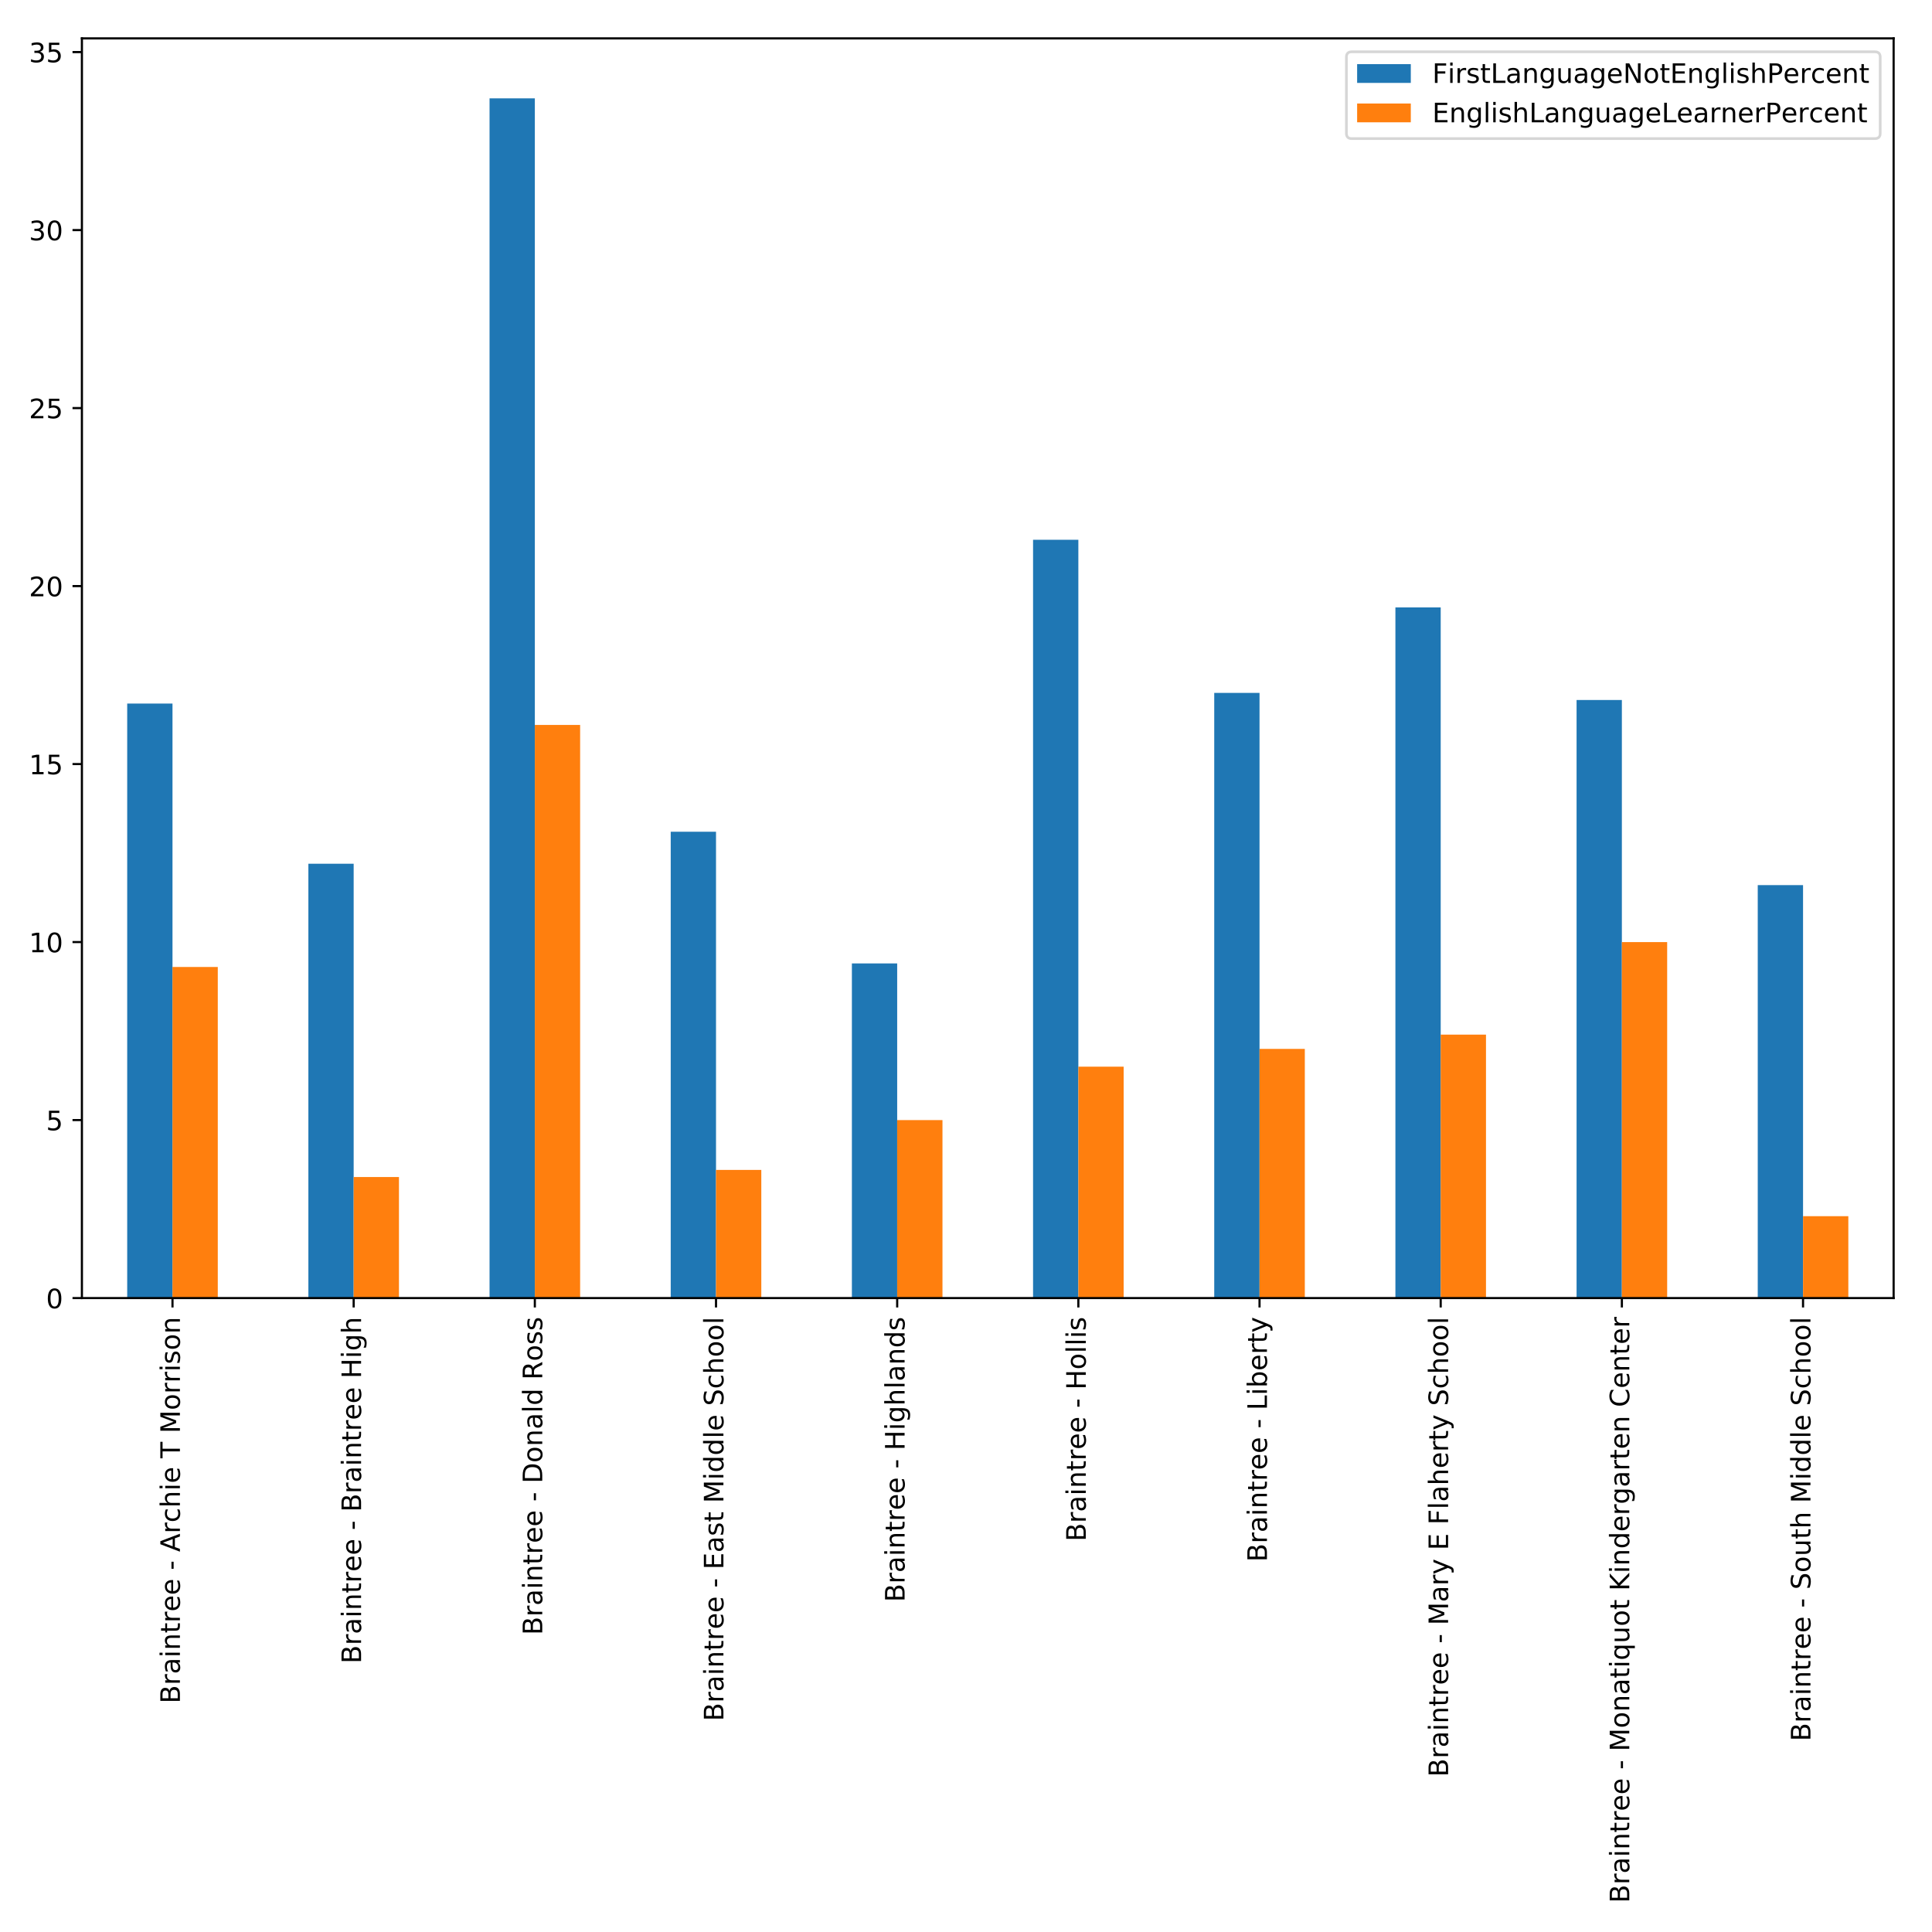 <?xml version="1.0" encoding="utf-8" standalone="no"?>
<!DOCTYPE svg PUBLIC "-//W3C//DTD SVG 1.1//EN"
  "http://www.w3.org/Graphics/SVG/1.1/DTD/svg11.dtd">
<!-- Created with matplotlib (http://matplotlib.org/) -->
<svg height="720pt" version="1.1" viewBox="0 0 720 720" width="720pt" xmlns="http://www.w3.org/2000/svg" xmlns:xlink="http://www.w3.org/1999/xlink">
 <defs>
  <style type="text/css">
*{stroke-linecap:butt;stroke-linejoin:round;}
  </style>
 </defs>
 <g id="figure_1">
  <g id="patch_1">
   <path d="M 0 720 
L 720 720 
L 720 0 
L 0 0 
z
" style="fill:#ffffff;"/>
  </g>
  <g id="axes_1">
   <g id="patch_2">
    <path d="M 30.525 483.753 
L 705.7 483.753 
L 705.7 14.3 
L 30.525 14.3 
z
" style="fill:#ffffff;"/>
   </g>
   <g id="patch_3">
    <path clip-path="url(#pd12f286b95)" d="M 47.404 483.753 
L 64.284 483.753 
L 64.284 262.194 
L 47.404 262.194 
z
" style="fill:#1f77b4;"/>
   </g>
   <g id="patch_4">
    <path clip-path="url(#pd12f286b95)" d="M 114.922 483.753 
L 131.801 483.753 
L 131.801 321.896 
L 114.922 321.896 
z
" style="fill:#1f77b4;"/>
   </g>
   <g id="patch_5">
    <path clip-path="url(#pd12f286b95)" d="M 182.439 483.753 
L 199.319 483.753 
L 199.319 36.655 
L 182.439 36.655 
z
" style="fill:#1f77b4;"/>
   </g>
   <g id="patch_6">
    <path clip-path="url(#pd12f286b95)" d="M 249.957 483.753 
L 266.836 483.753 
L 266.836 309.955 
L 249.957 309.955 
z
" style="fill:#1f77b4;"/>
   </g>
   <g id="patch_7">
    <path clip-path="url(#pd12f286b95)" d="M 317.474 483.753 
L 334.354 483.753 
L 334.354 359.043 
L 317.474 359.043 
z
" style="fill:#1f77b4;"/>
   </g>
   <g id="patch_8">
    <path clip-path="url(#pd12f286b95)" d="M 384.992 483.753 
L 401.871 483.753 
L 401.871 201.166 
L 384.992 201.166 
z
" style="fill:#1f77b4;"/>
   </g>
   <g id="patch_9">
    <path clip-path="url(#pd12f286b95)" d="M 452.509 483.753 
L 469.389 483.753 
L 469.389 258.214 
L 452.509 258.214 
z
" style="fill:#1f77b4;"/>
   </g>
   <g id="patch_10">
    <path clip-path="url(#pd12f286b95)" d="M 520.027 483.753 
L 536.906 483.753 
L 536.906 226.373 
L 520.027 226.373 
z
" style="fill:#1f77b4;"/>
   </g>
   <g id="patch_11">
    <path clip-path="url(#pd12f286b95)" d="M 587.544 483.753 
L 604.424 483.753 
L 604.424 260.867 
L 587.544 260.867 
z
" style="fill:#1f77b4;"/>
   </g>
   <g id="patch_12">
    <path clip-path="url(#pd12f286b95)" d="M 655.062 483.753 
L 671.941 483.753 
L 671.941 329.856 
L 655.062 329.856 
z
" style="fill:#1f77b4;"/>
   </g>
   <g id="patch_13">
    <path clip-path="url(#pd12f286b95)" d="M 64.284 483.753 
L 81.163 483.753 
L 81.163 360.37 
L 64.284 360.37 
z
" style="fill:#ff7f0e;"/>
   </g>
   <g id="patch_14">
    <path clip-path="url(#pd12f286b95)" d="M 131.801 483.753 
L 148.681 483.753 
L 148.681 438.645 
L 131.801 438.645 
z
" style="fill:#ff7f0e;"/>
   </g>
   <g id="patch_15">
    <path clip-path="url(#pd12f286b95)" d="M 199.319 483.753 
L 216.198 483.753 
L 216.198 270.154 
L 199.319 270.154 
z
" style="fill:#ff7f0e;"/>
   </g>
   <g id="patch_16">
    <path clip-path="url(#pd12f286b95)" d="M 266.836 483.753 
L 283.716 483.753 
L 283.716 435.992 
L 266.836 435.992 
z
" style="fill:#ff7f0e;"/>
   </g>
   <g id="patch_17">
    <path clip-path="url(#pd12f286b95)" d="M 334.354 483.753 
L 351.233 483.753 
L 351.233 417.418 
L 334.354 417.418 
z
" style="fill:#ff7f0e;"/>
   </g>
   <g id="patch_18">
    <path clip-path="url(#pd12f286b95)" d="M 401.871 483.753 
L 418.751 483.753 
L 418.751 397.518 
L 401.871 397.518 
z
" style="fill:#ff7f0e;"/>
   </g>
   <g id="patch_19">
    <path clip-path="url(#pd12f286b95)" d="M 469.389 483.753 
L 486.268 483.753 
L 486.268 390.884 
L 469.389 390.884 
z
" style="fill:#ff7f0e;"/>
   </g>
   <g id="patch_20">
    <path clip-path="url(#pd12f286b95)" d="M 536.906 483.753 
L 553.786 483.753 
L 553.786 385.577 
L 536.906 385.577 
z
" style="fill:#ff7f0e;"/>
   </g>
   <g id="patch_21">
    <path clip-path="url(#pd12f286b95)" d="M 604.424 483.753 
L 621.303 483.753 
L 621.303 351.083 
L 604.424 351.083 
z
" style="fill:#ff7f0e;"/>
   </g>
   <g id="patch_22">
    <path clip-path="url(#pd12f286b95)" d="M 671.941 483.753 
L 688.821 483.753 
L 688.821 453.239 
L 671.941 453.239 
z
" style="fill:#ff7f0e;"/>
   </g>
   <g id="matplotlib.axis_1">
    <g id="xtick_1">
     <g id="line2d_1">
      <defs>
       <path d="M 0 0 
L 0 3.5 
" id="m86c292ac55" style="stroke:#000000;stroke-width:0.8;"/>
      </defs>
      <g>
       <use style="stroke:#000000;stroke-width:0.8;" x="64.284" xlink:href="#m86c292ac55" y="483.753"/>
      </g>
     </g>
     <g id="text_1">
      <!-- Braintree - Archie T Morrison -->
      <defs>
       <path d="M 19.672 34.812 
L 19.672 8.109 
L 35.5 8.109 
Q 43.453 8.109 47.281 11.406 
Q 51.125 14.703 51.125 21.484 
Q 51.125 28.328 47.281 31.562 
Q 43.453 34.812 35.5 34.812 
z
M 19.672 64.797 
L 19.672 42.828 
L 34.281 42.828 
Q 41.5 42.828 45.031 45.531 
Q 48.578 48.25 48.578 53.812 
Q 48.578 59.328 45.031 62.062 
Q 41.5 64.797 34.281 64.797 
z
M 9.812 72.906 
L 35.016 72.906 
Q 46.297 72.906 52.391 68.219 
Q 58.5 63.531 58.5 54.891 
Q 58.5 48.188 55.375 44.234 
Q 52.25 40.281 46.188 39.312 
Q 53.469 37.75 57.5 32.781 
Q 61.531 27.828 61.531 20.406 
Q 61.531 10.641 54.891 5.312 
Q 48.25 0 35.984 0 
L 9.812 0 
z
" id="DejaVuSans-42"/>
       <path d="M 41.109 46.297 
Q 39.594 47.172 37.812 47.578 
Q 36.031 48 33.891 48 
Q 26.266 48 22.188 43.047 
Q 18.109 38.094 18.109 28.812 
L 18.109 0 
L 9.078 0 
L 9.078 54.688 
L 18.109 54.688 
L 18.109 46.188 
Q 20.953 51.172 25.484 53.578 
Q 30.031 56 36.531 56 
Q 37.453 56 38.578 55.875 
Q 39.703 55.766 41.062 55.516 
z
" id="DejaVuSans-72"/>
       <path d="M 34.281 27.484 
Q 23.391 27.484 19.188 25 
Q 14.984 22.516 14.984 16.5 
Q 14.984 11.719 18.141 8.906 
Q 21.297 6.109 26.703 6.109 
Q 34.188 6.109 38.703 11.406 
Q 43.219 16.703 43.219 25.484 
L 43.219 27.484 
z
M 52.203 31.203 
L 52.203 0 
L 43.219 0 
L 43.219 8.297 
Q 40.141 3.328 35.547 0.953 
Q 30.953 -1.422 24.312 -1.422 
Q 15.922 -1.422 10.953 3.297 
Q 6 8.016 6 15.922 
Q 6 25.141 12.172 29.828 
Q 18.359 34.516 30.609 34.516 
L 43.219 34.516 
L 43.219 35.406 
Q 43.219 41.609 39.141 45 
Q 35.062 48.391 27.688 48.391 
Q 23 48.391 18.547 47.266 
Q 14.109 46.141 10.016 43.891 
L 10.016 52.203 
Q 14.938 54.109 19.578 55.047 
Q 24.219 56 28.609 56 
Q 40.484 56 46.344 49.844 
Q 52.203 43.703 52.203 31.203 
z
" id="DejaVuSans-61"/>
       <path d="M 9.422 54.688 
L 18.406 54.688 
L 18.406 0 
L 9.422 0 
z
M 9.422 75.984 
L 18.406 75.984 
L 18.406 64.594 
L 9.422 64.594 
z
" id="DejaVuSans-69"/>
       <path d="M 54.891 33.016 
L 54.891 0 
L 45.906 0 
L 45.906 32.719 
Q 45.906 40.484 42.875 44.328 
Q 39.844 48.188 33.797 48.188 
Q 26.516 48.188 22.312 43.547 
Q 18.109 38.922 18.109 30.906 
L 18.109 0 
L 9.078 0 
L 9.078 54.688 
L 18.109 54.688 
L 18.109 46.188 
Q 21.344 51.125 25.703 53.562 
Q 30.078 56 35.797 56 
Q 45.219 56 50.047 50.172 
Q 54.891 44.344 54.891 33.016 
z
" id="DejaVuSans-6e"/>
       <path d="M 18.312 70.219 
L 18.312 54.688 
L 36.812 54.688 
L 36.812 47.703 
L 18.312 47.703 
L 18.312 18.016 
Q 18.312 11.328 20.141 9.422 
Q 21.969 7.516 27.594 7.516 
L 36.812 7.516 
L 36.812 0 
L 27.594 0 
Q 17.188 0 13.234 3.875 
Q 9.281 7.766 9.281 18.016 
L 9.281 47.703 
L 2.688 47.703 
L 2.688 54.688 
L 9.281 54.688 
L 9.281 70.219 
z
" id="DejaVuSans-74"/>
       <path d="M 56.203 29.594 
L 56.203 25.203 
L 14.891 25.203 
Q 15.484 15.922 20.484 11.062 
Q 25.484 6.203 34.422 6.203 
Q 39.594 6.203 44.453 7.469 
Q 49.312 8.734 54.109 11.281 
L 54.109 2.781 
Q 49.266 0.734 44.188 -0.344 
Q 39.109 -1.422 33.891 -1.422 
Q 20.797 -1.422 13.156 6.188 
Q 5.516 13.812 5.516 26.812 
Q 5.516 40.234 12.766 48.109 
Q 20.016 56 32.328 56 
Q 43.359 56 49.781 48.891 
Q 56.203 41.797 56.203 29.594 
z
M 47.219 32.234 
Q 47.125 39.594 43.094 43.984 
Q 39.062 48.391 32.422 48.391 
Q 24.906 48.391 20.391 44.141 
Q 15.875 39.891 15.188 32.172 
z
" id="DejaVuSans-65"/>
       <path id="DejaVuSans-20"/>
       <path d="M 4.891 31.391 
L 31.203 31.391 
L 31.203 23.391 
L 4.891 23.391 
z
" id="DejaVuSans-2d"/>
       <path d="M 34.188 63.188 
L 20.797 26.906 
L 47.609 26.906 
z
M 28.609 72.906 
L 39.797 72.906 
L 67.578 0 
L 57.328 0 
L 50.688 18.703 
L 17.828 18.703 
L 11.188 0 
L 0.781 0 
z
" id="DejaVuSans-41"/>
       <path d="M 48.781 52.594 
L 48.781 44.188 
Q 44.969 46.297 41.141 47.344 
Q 37.312 48.391 33.406 48.391 
Q 24.656 48.391 19.812 42.844 
Q 14.984 37.312 14.984 27.297 
Q 14.984 17.281 19.812 11.734 
Q 24.656 6.203 33.406 6.203 
Q 37.312 6.203 41.141 7.25 
Q 44.969 8.297 48.781 10.406 
L 48.781 2.094 
Q 45.016 0.344 40.984 -0.531 
Q 36.969 -1.422 32.422 -1.422 
Q 20.062 -1.422 12.781 6.344 
Q 5.516 14.109 5.516 27.297 
Q 5.516 40.672 12.859 48.328 
Q 20.219 56 33.016 56 
Q 37.156 56 41.109 55.141 
Q 45.062 54.297 48.781 52.594 
z
" id="DejaVuSans-63"/>
       <path d="M 54.891 33.016 
L 54.891 0 
L 45.906 0 
L 45.906 32.719 
Q 45.906 40.484 42.875 44.328 
Q 39.844 48.188 33.797 48.188 
Q 26.516 48.188 22.312 43.547 
Q 18.109 38.922 18.109 30.906 
L 18.109 0 
L 9.078 0 
L 9.078 75.984 
L 18.109 75.984 
L 18.109 46.188 
Q 21.344 51.125 25.703 53.562 
Q 30.078 56 35.797 56 
Q 45.219 56 50.047 50.172 
Q 54.891 44.344 54.891 33.016 
z
" id="DejaVuSans-68"/>
       <path d="M -0.297 72.906 
L 61.375 72.906 
L 61.375 64.594 
L 35.5 64.594 
L 35.5 0 
L 25.594 0 
L 25.594 64.594 
L -0.297 64.594 
z
" id="DejaVuSans-54"/>
       <path d="M 9.812 72.906 
L 24.516 72.906 
L 43.109 23.297 
L 61.812 72.906 
L 76.516 72.906 
L 76.516 0 
L 66.891 0 
L 66.891 64.016 
L 48.094 14.016 
L 38.188 14.016 
L 19.391 64.016 
L 19.391 0 
L 9.812 0 
z
" id="DejaVuSans-4d"/>
       <path d="M 30.609 48.391 
Q 23.391 48.391 19.188 42.75 
Q 14.984 37.109 14.984 27.297 
Q 14.984 17.484 19.156 11.844 
Q 23.344 6.203 30.609 6.203 
Q 37.797 6.203 41.984 11.859 
Q 46.188 17.531 46.188 27.297 
Q 46.188 37.016 41.984 42.703 
Q 37.797 48.391 30.609 48.391 
z
M 30.609 56 
Q 42.328 56 49.016 48.375 
Q 55.719 40.766 55.719 27.297 
Q 55.719 13.875 49.016 6.219 
Q 42.328 -1.422 30.609 -1.422 
Q 18.844 -1.422 12.172 6.219 
Q 5.516 13.875 5.516 27.297 
Q 5.516 40.766 12.172 48.375 
Q 18.844 56 30.609 56 
z
" id="DejaVuSans-6f"/>
       <path d="M 44.281 53.078 
L 44.281 44.578 
Q 40.484 46.531 36.375 47.5 
Q 32.281 48.484 27.875 48.484 
Q 21.188 48.484 17.844 46.438 
Q 14.5 44.391 14.5 40.281 
Q 14.5 37.156 16.891 35.375 
Q 19.281 33.594 26.516 31.984 
L 29.594 31.297 
Q 39.156 29.25 43.188 25.516 
Q 47.219 21.781 47.219 15.094 
Q 47.219 7.469 41.188 3.016 
Q 35.156 -1.422 24.609 -1.422 
Q 20.219 -1.422 15.453 -0.562 
Q 10.688 0.297 5.422 2 
L 5.422 11.281 
Q 10.406 8.688 15.234 7.391 
Q 20.062 6.109 24.812 6.109 
Q 31.156 6.109 34.562 8.281 
Q 37.984 10.453 37.984 14.406 
Q 37.984 18.062 35.516 20.016 
Q 33.062 21.969 24.703 23.781 
L 21.578 24.516 
Q 13.234 26.266 9.516 29.906 
Q 5.812 33.547 5.812 39.891 
Q 5.812 47.609 11.281 51.797 
Q 16.75 56 26.812 56 
Q 31.781 56 36.172 55.266 
Q 40.578 54.547 44.281 53.078 
z
" id="DejaVuSans-73"/>
      </defs>
      <g transform="translate(67.043 634.858)rotate(-90)scale(0.1 -0.1)">
       <use xlink:href="#DejaVuSans-42"/>
       <use x="68.604" xlink:href="#DejaVuSans-72"/>
       <use x="109.717" xlink:href="#DejaVuSans-61"/>
       <use x="170.996" xlink:href="#DejaVuSans-69"/>
       <use x="198.779" xlink:href="#DejaVuSans-6e"/>
       <use x="262.158" xlink:href="#DejaVuSans-74"/>
       <use x="301.367" xlink:href="#DejaVuSans-72"/>
       <use x="342.449" xlink:href="#DejaVuSans-65"/>
       <use x="403.973" xlink:href="#DejaVuSans-65"/>
       <use x="465.496" xlink:href="#DejaVuSans-20"/>
       <use x="497.283" xlink:href="#DejaVuSans-2d"/>
       <use x="533.367" xlink:href="#DejaVuSans-20"/>
       <use x="565.154" xlink:href="#DejaVuSans-41"/>
       <use x="633.562" xlink:href="#DejaVuSans-72"/>
       <use x="674.645" xlink:href="#DejaVuSans-63"/>
       <use x="729.625" xlink:href="#DejaVuSans-68"/>
       <use x="793.004" xlink:href="#DejaVuSans-69"/>
       <use x="820.787" xlink:href="#DejaVuSans-65"/>
       <use x="882.311" xlink:href="#DejaVuSans-20"/>
       <use x="914.098" xlink:href="#DejaVuSans-54"/>
       <use x="975.182" xlink:href="#DejaVuSans-20"/>
       <use x="1006.969" xlink:href="#DejaVuSans-4d"/>
       <use x="1093.248" xlink:href="#DejaVuSans-6f"/>
       <use x="1154.43" xlink:href="#DejaVuSans-72"/>
       <use x="1195.527" xlink:href="#DejaVuSans-72"/>
       <use x="1236.641" xlink:href="#DejaVuSans-69"/>
       <use x="1264.424" xlink:href="#DejaVuSans-73"/>
       <use x="1316.523" xlink:href="#DejaVuSans-6f"/>
       <use x="1377.705" xlink:href="#DejaVuSans-6e"/>
      </g>
     </g>
    </g>
    <g id="xtick_2">
     <g id="line2d_2">
      <g>
       <use style="stroke:#000000;stroke-width:0.8;" x="131.801" xlink:href="#m86c292ac55" y="483.753"/>
      </g>
     </g>
     <g id="text_2">
      <!-- Braintree - Braintree High -->
      <defs>
       <path d="M 9.812 72.906 
L 19.672 72.906 
L 19.672 43.016 
L 55.516 43.016 
L 55.516 72.906 
L 65.375 72.906 
L 65.375 0 
L 55.516 0 
L 55.516 34.719 
L 19.672 34.719 
L 19.672 0 
L 9.812 0 
z
" id="DejaVuSans-48"/>
       <path d="M 45.406 27.984 
Q 45.406 37.75 41.375 43.109 
Q 37.359 48.484 30.078 48.484 
Q 22.859 48.484 18.828 43.109 
Q 14.797 37.75 14.797 27.984 
Q 14.797 18.266 18.828 12.891 
Q 22.859 7.516 30.078 7.516 
Q 37.359 7.516 41.375 12.891 
Q 45.406 18.266 45.406 27.984 
z
M 54.391 6.781 
Q 54.391 -7.172 48.188 -13.984 
Q 42 -20.797 29.203 -20.797 
Q 24.469 -20.797 20.266 -20.094 
Q 16.062 -19.391 12.109 -17.922 
L 12.109 -9.188 
Q 16.062 -11.328 19.922 -12.344 
Q 23.781 -13.375 27.781 -13.375 
Q 36.625 -13.375 41.016 -8.766 
Q 45.406 -4.156 45.406 5.172 
L 45.406 9.625 
Q 42.625 4.781 38.281 2.391 
Q 33.938 0 27.875 0 
Q 17.828 0 11.672 7.656 
Q 5.516 15.328 5.516 27.984 
Q 5.516 40.672 11.672 48.328 
Q 17.828 56 27.875 56 
Q 33.938 56 38.281 53.609 
Q 42.625 51.219 45.406 46.391 
L 45.406 54.688 
L 54.391 54.688 
z
" id="DejaVuSans-67"/>
      </defs>
      <g transform="translate(134.561 619.98)rotate(-90)scale(0.1 -0.1)">
       <use xlink:href="#DejaVuSans-42"/>
       <use x="68.604" xlink:href="#DejaVuSans-72"/>
       <use x="109.717" xlink:href="#DejaVuSans-61"/>
       <use x="170.996" xlink:href="#DejaVuSans-69"/>
       <use x="198.779" xlink:href="#DejaVuSans-6e"/>
       <use x="262.158" xlink:href="#DejaVuSans-74"/>
       <use x="301.367" xlink:href="#DejaVuSans-72"/>
       <use x="342.449" xlink:href="#DejaVuSans-65"/>
       <use x="403.973" xlink:href="#DejaVuSans-65"/>
       <use x="465.496" xlink:href="#DejaVuSans-20"/>
       <use x="497.283" xlink:href="#DejaVuSans-2d"/>
       <use x="533.367" xlink:href="#DejaVuSans-20"/>
       <use x="565.154" xlink:href="#DejaVuSans-42"/>
       <use x="633.758" xlink:href="#DejaVuSans-72"/>
       <use x="674.871" xlink:href="#DejaVuSans-61"/>
       <use x="736.15" xlink:href="#DejaVuSans-69"/>
       <use x="763.934" xlink:href="#DejaVuSans-6e"/>
       <use x="827.312" xlink:href="#DejaVuSans-74"/>
       <use x="866.521" xlink:href="#DejaVuSans-72"/>
       <use x="907.604" xlink:href="#DejaVuSans-65"/>
       <use x="969.127" xlink:href="#DejaVuSans-65"/>
       <use x="1030.65" xlink:href="#DejaVuSans-20"/>
       <use x="1062.438" xlink:href="#DejaVuSans-48"/>
       <use x="1137.633" xlink:href="#DejaVuSans-69"/>
       <use x="1165.416" xlink:href="#DejaVuSans-67"/>
       <use x="1228.893" xlink:href="#DejaVuSans-68"/>
      </g>
     </g>
    </g>
    <g id="xtick_3">
     <g id="line2d_3">
      <g>
       <use style="stroke:#000000;stroke-width:0.8;" x="199.319" xlink:href="#m86c292ac55" y="483.753"/>
      </g>
     </g>
     <g id="text_3">
      <!-- Braintree - Donald Ross -->
      <defs>
       <path d="M 19.672 64.797 
L 19.672 8.109 
L 31.594 8.109 
Q 46.688 8.109 53.688 14.938 
Q 60.688 21.781 60.688 36.531 
Q 60.688 51.172 53.688 57.984 
Q 46.688 64.797 31.594 64.797 
z
M 9.812 72.906 
L 30.078 72.906 
Q 51.266 72.906 61.172 64.094 
Q 71.094 55.281 71.094 36.531 
Q 71.094 17.672 61.125 8.828 
Q 51.172 0 30.078 0 
L 9.812 0 
z
" id="DejaVuSans-44"/>
       <path d="M 9.422 75.984 
L 18.406 75.984 
L 18.406 0 
L 9.422 0 
z
" id="DejaVuSans-6c"/>
       <path d="M 45.406 46.391 
L 45.406 75.984 
L 54.391 75.984 
L 54.391 0 
L 45.406 0 
L 45.406 8.203 
Q 42.578 3.328 38.25 0.953 
Q 33.938 -1.422 27.875 -1.422 
Q 17.969 -1.422 11.734 6.484 
Q 5.516 14.406 5.516 27.297 
Q 5.516 40.188 11.734 48.094 
Q 17.969 56 27.875 56 
Q 33.938 56 38.25 53.625 
Q 42.578 51.266 45.406 46.391 
z
M 14.797 27.297 
Q 14.797 17.391 18.875 11.75 
Q 22.953 6.109 30.078 6.109 
Q 37.203 6.109 41.297 11.75 
Q 45.406 17.391 45.406 27.297 
Q 45.406 37.203 41.297 42.844 
Q 37.203 48.484 30.078 48.484 
Q 22.953 48.484 18.875 42.844 
Q 14.797 37.203 14.797 27.297 
z
" id="DejaVuSans-64"/>
       <path d="M 44.391 34.188 
Q 47.562 33.109 50.562 29.594 
Q 53.562 26.078 56.594 19.922 
L 66.609 0 
L 56 0 
L 46.688 18.703 
Q 43.062 26.031 39.672 28.422 
Q 36.281 30.812 30.422 30.812 
L 19.672 30.812 
L 19.672 0 
L 9.812 0 
L 9.812 72.906 
L 32.078 72.906 
Q 44.578 72.906 50.734 67.672 
Q 56.891 62.453 56.891 51.906 
Q 56.891 45.016 53.688 40.469 
Q 50.484 35.938 44.391 34.188 
z
M 19.672 64.797 
L 19.672 38.922 
L 32.078 38.922 
Q 39.203 38.922 42.844 42.219 
Q 46.484 45.516 46.484 51.906 
Q 46.484 58.297 42.844 61.547 
Q 39.203 64.797 32.078 64.797 
z
" id="DejaVuSans-52"/>
      </defs>
      <g transform="translate(202.078 609.336)rotate(-90)scale(0.1 -0.1)">
       <use xlink:href="#DejaVuSans-42"/>
       <use x="68.604" xlink:href="#DejaVuSans-72"/>
       <use x="109.717" xlink:href="#DejaVuSans-61"/>
       <use x="170.996" xlink:href="#DejaVuSans-69"/>
       <use x="198.779" xlink:href="#DejaVuSans-6e"/>
       <use x="262.158" xlink:href="#DejaVuSans-74"/>
       <use x="301.367" xlink:href="#DejaVuSans-72"/>
       <use x="342.449" xlink:href="#DejaVuSans-65"/>
       <use x="403.973" xlink:href="#DejaVuSans-65"/>
       <use x="465.496" xlink:href="#DejaVuSans-20"/>
       <use x="497.283" xlink:href="#DejaVuSans-2d"/>
       <use x="533.367" xlink:href="#DejaVuSans-20"/>
       <use x="565.154" xlink:href="#DejaVuSans-44"/>
       <use x="642.156" xlink:href="#DejaVuSans-6f"/>
       <use x="703.338" xlink:href="#DejaVuSans-6e"/>
       <use x="766.717" xlink:href="#DejaVuSans-61"/>
       <use x="827.996" xlink:href="#DejaVuSans-6c"/>
       <use x="855.779" xlink:href="#DejaVuSans-64"/>
       <use x="919.256" xlink:href="#DejaVuSans-20"/>
       <use x="951.043" xlink:href="#DejaVuSans-52"/>
       <use x="1020.463" xlink:href="#DejaVuSans-6f"/>
       <use x="1081.645" xlink:href="#DejaVuSans-73"/>
       <use x="1133.744" xlink:href="#DejaVuSans-73"/>
      </g>
     </g>
    </g>
    <g id="xtick_4">
     <g id="line2d_4">
      <g>
       <use style="stroke:#000000;stroke-width:0.8;" x="266.836" xlink:href="#m86c292ac55" y="483.753"/>
      </g>
     </g>
     <g id="text_4">
      <!-- Braintree - East Middle School -->
      <defs>
       <path d="M 9.812 72.906 
L 55.906 72.906 
L 55.906 64.594 
L 19.672 64.594 
L 19.672 43.016 
L 54.391 43.016 
L 54.391 34.719 
L 19.672 34.719 
L 19.672 8.297 
L 56.781 8.297 
L 56.781 0 
L 9.812 0 
z
" id="DejaVuSans-45"/>
       <path d="M 53.516 70.516 
L 53.516 60.891 
Q 47.906 63.578 42.922 64.891 
Q 37.938 66.219 33.297 66.219 
Q 25.25 66.219 20.875 63.094 
Q 16.5 59.969 16.5 54.203 
Q 16.5 49.359 19.406 46.891 
Q 22.312 44.438 30.422 42.922 
L 36.375 41.703 
Q 47.406 39.594 52.656 34.297 
Q 57.906 29 57.906 20.125 
Q 57.906 9.516 50.797 4.047 
Q 43.703 -1.422 29.984 -1.422 
Q 24.812 -1.422 18.969 -0.25 
Q 13.141 0.922 6.891 3.219 
L 6.891 13.375 
Q 12.891 10.016 18.656 8.297 
Q 24.422 6.594 29.984 6.594 
Q 38.422 6.594 43.016 9.906 
Q 47.609 13.234 47.609 19.391 
Q 47.609 24.75 44.312 27.781 
Q 41.016 30.812 33.5 32.328 
L 27.484 33.5 
Q 16.453 35.688 11.516 40.375 
Q 6.594 45.062 6.594 53.422 
Q 6.594 63.094 13.406 68.656 
Q 20.219 74.219 32.172 74.219 
Q 37.312 74.219 42.625 73.281 
Q 47.953 72.359 53.516 70.516 
z
" id="DejaVuSans-53"/>
      </defs>
      <g transform="translate(269.596 641.434)rotate(-90)scale(0.1 -0.1)">
       <use xlink:href="#DejaVuSans-42"/>
       <use x="68.604" xlink:href="#DejaVuSans-72"/>
       <use x="109.717" xlink:href="#DejaVuSans-61"/>
       <use x="170.996" xlink:href="#DejaVuSans-69"/>
       <use x="198.779" xlink:href="#DejaVuSans-6e"/>
       <use x="262.158" xlink:href="#DejaVuSans-74"/>
       <use x="301.367" xlink:href="#DejaVuSans-72"/>
       <use x="342.449" xlink:href="#DejaVuSans-65"/>
       <use x="403.973" xlink:href="#DejaVuSans-65"/>
       <use x="465.496" xlink:href="#DejaVuSans-20"/>
       <use x="497.283" xlink:href="#DejaVuSans-2d"/>
       <use x="533.367" xlink:href="#DejaVuSans-20"/>
       <use x="565.154" xlink:href="#DejaVuSans-45"/>
       <use x="628.338" xlink:href="#DejaVuSans-61"/>
       <use x="689.617" xlink:href="#DejaVuSans-73"/>
       <use x="741.717" xlink:href="#DejaVuSans-74"/>
       <use x="780.926" xlink:href="#DejaVuSans-20"/>
       <use x="812.713" xlink:href="#DejaVuSans-4d"/>
       <use x="898.992" xlink:href="#DejaVuSans-69"/>
       <use x="926.775" xlink:href="#DejaVuSans-64"/>
       <use x="990.252" xlink:href="#DejaVuSans-64"/>
       <use x="1053.729" xlink:href="#DejaVuSans-6c"/>
       <use x="1081.512" xlink:href="#DejaVuSans-65"/>
       <use x="1143.035" xlink:href="#DejaVuSans-20"/>
       <use x="1174.822" xlink:href="#DejaVuSans-53"/>
       <use x="1238.299" xlink:href="#DejaVuSans-63"/>
       <use x="1293.279" xlink:href="#DejaVuSans-68"/>
       <use x="1356.658" xlink:href="#DejaVuSans-6f"/>
       <use x="1417.84" xlink:href="#DejaVuSans-6f"/>
       <use x="1479.021" xlink:href="#DejaVuSans-6c"/>
      </g>
     </g>
    </g>
    <g id="xtick_5">
     <g id="line2d_5">
      <g>
       <use style="stroke:#000000;stroke-width:0.8;" x="334.354" xlink:href="#m86c292ac55" y="483.753"/>
      </g>
     </g>
     <g id="text_5">
      <!-- Braintree - Highlands -->
      <g transform="translate(337.113 597.053)rotate(-90)scale(0.1 -0.1)">
       <use xlink:href="#DejaVuSans-42"/>
       <use x="68.604" xlink:href="#DejaVuSans-72"/>
       <use x="109.717" xlink:href="#DejaVuSans-61"/>
       <use x="170.996" xlink:href="#DejaVuSans-69"/>
       <use x="198.779" xlink:href="#DejaVuSans-6e"/>
       <use x="262.158" xlink:href="#DejaVuSans-74"/>
       <use x="301.367" xlink:href="#DejaVuSans-72"/>
       <use x="342.449" xlink:href="#DejaVuSans-65"/>
       <use x="403.973" xlink:href="#DejaVuSans-65"/>
       <use x="465.496" xlink:href="#DejaVuSans-20"/>
       <use x="497.283" xlink:href="#DejaVuSans-2d"/>
       <use x="533.367" xlink:href="#DejaVuSans-20"/>
       <use x="565.154" xlink:href="#DejaVuSans-48"/>
       <use x="640.35" xlink:href="#DejaVuSans-69"/>
       <use x="668.133" xlink:href="#DejaVuSans-67"/>
       <use x="731.609" xlink:href="#DejaVuSans-68"/>
       <use x="794.988" xlink:href="#DejaVuSans-6c"/>
       <use x="822.771" xlink:href="#DejaVuSans-61"/>
       <use x="884.051" xlink:href="#DejaVuSans-6e"/>
       <use x="947.43" xlink:href="#DejaVuSans-64"/>
       <use x="1010.906" xlink:href="#DejaVuSans-73"/>
      </g>
     </g>
    </g>
    <g id="xtick_6">
     <g id="line2d_6">
      <g>
       <use style="stroke:#000000;stroke-width:0.8;" x="401.871" xlink:href="#m86c292ac55" y="483.753"/>
      </g>
     </g>
     <g id="text_6">
      <!-- Braintree - Hollis -->
      <g transform="translate(404.631 574.45)rotate(-90)scale(0.1 -0.1)">
       <use xlink:href="#DejaVuSans-42"/>
       <use x="68.604" xlink:href="#DejaVuSans-72"/>
       <use x="109.717" xlink:href="#DejaVuSans-61"/>
       <use x="170.996" xlink:href="#DejaVuSans-69"/>
       <use x="198.779" xlink:href="#DejaVuSans-6e"/>
       <use x="262.158" xlink:href="#DejaVuSans-74"/>
       <use x="301.367" xlink:href="#DejaVuSans-72"/>
       <use x="342.449" xlink:href="#DejaVuSans-65"/>
       <use x="403.973" xlink:href="#DejaVuSans-65"/>
       <use x="465.496" xlink:href="#DejaVuSans-20"/>
       <use x="497.283" xlink:href="#DejaVuSans-2d"/>
       <use x="533.367" xlink:href="#DejaVuSans-20"/>
       <use x="565.154" xlink:href="#DejaVuSans-48"/>
       <use x="640.35" xlink:href="#DejaVuSans-6f"/>
       <use x="701.531" xlink:href="#DejaVuSans-6c"/>
       <use x="729.314" xlink:href="#DejaVuSans-6c"/>
       <use x="757.098" xlink:href="#DejaVuSans-69"/>
       <use x="784.881" xlink:href="#DejaVuSans-73"/>
      </g>
     </g>
    </g>
    <g id="xtick_7">
     <g id="line2d_7">
      <g>
       <use style="stroke:#000000;stroke-width:0.8;" x="469.389" xlink:href="#m86c292ac55" y="483.753"/>
      </g>
     </g>
     <g id="text_7">
      <!-- Braintree - Liberty -->
      <defs>
       <path d="M 9.812 72.906 
L 19.672 72.906 
L 19.672 8.297 
L 55.172 8.297 
L 55.172 0 
L 9.812 0 
z
" id="DejaVuSans-4c"/>
       <path d="M 48.688 27.297 
Q 48.688 37.203 44.609 42.844 
Q 40.531 48.484 33.406 48.484 
Q 26.266 48.484 22.188 42.844 
Q 18.109 37.203 18.109 27.297 
Q 18.109 17.391 22.188 11.75 
Q 26.266 6.109 33.406 6.109 
Q 40.531 6.109 44.609 11.75 
Q 48.688 17.391 48.688 27.297 
z
M 18.109 46.391 
Q 20.953 51.266 25.266 53.625 
Q 29.594 56 35.594 56 
Q 45.562 56 51.781 48.094 
Q 58.016 40.188 58.016 27.297 
Q 58.016 14.406 51.781 6.484 
Q 45.562 -1.422 35.594 -1.422 
Q 29.594 -1.422 25.266 0.953 
Q 20.953 3.328 18.109 8.203 
L 18.109 0 
L 9.078 0 
L 9.078 75.984 
L 18.109 75.984 
z
" id="DejaVuSans-62"/>
       <path d="M 32.172 -5.078 
Q 28.375 -14.844 24.75 -17.812 
Q 21.141 -20.797 15.094 -20.797 
L 7.906 -20.797 
L 7.906 -13.281 
L 13.188 -13.281 
Q 16.891 -13.281 18.938 -11.516 
Q 21 -9.766 23.484 -3.219 
L 25.094 0.875 
L 2.984 54.688 
L 12.5 54.688 
L 29.594 11.922 
L 46.688 54.688 
L 56.203 54.688 
z
" id="DejaVuSans-79"/>
      </defs>
      <g transform="translate(472.148 582.069)rotate(-90)scale(0.1 -0.1)">
       <use xlink:href="#DejaVuSans-42"/>
       <use x="68.604" xlink:href="#DejaVuSans-72"/>
       <use x="109.717" xlink:href="#DejaVuSans-61"/>
       <use x="170.996" xlink:href="#DejaVuSans-69"/>
       <use x="198.779" xlink:href="#DejaVuSans-6e"/>
       <use x="262.158" xlink:href="#DejaVuSans-74"/>
       <use x="301.367" xlink:href="#DejaVuSans-72"/>
       <use x="342.449" xlink:href="#DejaVuSans-65"/>
       <use x="403.973" xlink:href="#DejaVuSans-65"/>
       <use x="465.496" xlink:href="#DejaVuSans-20"/>
       <use x="497.283" xlink:href="#DejaVuSans-2d"/>
       <use x="533.367" xlink:href="#DejaVuSans-20"/>
       <use x="565.154" xlink:href="#DejaVuSans-4c"/>
       <use x="620.867" xlink:href="#DejaVuSans-69"/>
       <use x="648.65" xlink:href="#DejaVuSans-62"/>
       <use x="712.127" xlink:href="#DejaVuSans-65"/>
       <use x="773.65" xlink:href="#DejaVuSans-72"/>
       <use x="814.764" xlink:href="#DejaVuSans-74"/>
       <use x="853.973" xlink:href="#DejaVuSans-79"/>
      </g>
     </g>
    </g>
    <g id="xtick_8">
     <g id="line2d_8">
      <g>
       <use style="stroke:#000000;stroke-width:0.8;" x="536.906" xlink:href="#m86c292ac55" y="483.753"/>
      </g>
     </g>
     <g id="text_8">
      <!-- Braintree - Mary E Flaherty School -->
      <defs>
       <path d="M 9.812 72.906 
L 51.703 72.906 
L 51.703 64.594 
L 19.672 64.594 
L 19.672 43.109 
L 48.578 43.109 
L 48.578 34.812 
L 19.672 34.812 
L 19.672 0 
L 9.812 0 
z
" id="DejaVuSans-46"/>
      </defs>
      <g transform="translate(539.666 662.205)rotate(-90)scale(0.1 -0.1)">
       <use xlink:href="#DejaVuSans-42"/>
       <use x="68.604" xlink:href="#DejaVuSans-72"/>
       <use x="109.717" xlink:href="#DejaVuSans-61"/>
       <use x="170.996" xlink:href="#DejaVuSans-69"/>
       <use x="198.779" xlink:href="#DejaVuSans-6e"/>
       <use x="262.158" xlink:href="#DejaVuSans-74"/>
       <use x="301.367" xlink:href="#DejaVuSans-72"/>
       <use x="342.449" xlink:href="#DejaVuSans-65"/>
       <use x="403.973" xlink:href="#DejaVuSans-65"/>
       <use x="465.496" xlink:href="#DejaVuSans-20"/>
       <use x="497.283" xlink:href="#DejaVuSans-2d"/>
       <use x="533.367" xlink:href="#DejaVuSans-20"/>
       <use x="565.154" xlink:href="#DejaVuSans-4d"/>
       <use x="651.434" xlink:href="#DejaVuSans-61"/>
       <use x="712.713" xlink:href="#DejaVuSans-72"/>
       <use x="753.826" xlink:href="#DejaVuSans-79"/>
       <use x="813.006" xlink:href="#DejaVuSans-20"/>
       <use x="844.793" xlink:href="#DejaVuSans-45"/>
       <use x="907.977" xlink:href="#DejaVuSans-20"/>
       <use x="939.764" xlink:href="#DejaVuSans-46"/>
       <use x="997.283" xlink:href="#DejaVuSans-6c"/>
       <use x="1025.066" xlink:href="#DejaVuSans-61"/>
       <use x="1086.346" xlink:href="#DejaVuSans-68"/>
       <use x="1149.725" xlink:href="#DejaVuSans-65"/>
       <use x="1211.248" xlink:href="#DejaVuSans-72"/>
       <use x="1252.361" xlink:href="#DejaVuSans-74"/>
       <use x="1291.57" xlink:href="#DejaVuSans-79"/>
       <use x="1350.75" xlink:href="#DejaVuSans-20"/>
       <use x="1382.537" xlink:href="#DejaVuSans-53"/>
       <use x="1446.014" xlink:href="#DejaVuSans-63"/>
       <use x="1500.994" xlink:href="#DejaVuSans-68"/>
       <use x="1564.373" xlink:href="#DejaVuSans-6f"/>
       <use x="1625.555" xlink:href="#DejaVuSans-6f"/>
       <use x="1686.736" xlink:href="#DejaVuSans-6c"/>
      </g>
     </g>
    </g>
    <g id="xtick_9">
     <g id="line2d_9">
      <g>
       <use style="stroke:#000000;stroke-width:0.8;" x="604.424" xlink:href="#m86c292ac55" y="483.753"/>
      </g>
     </g>
     <g id="text_9">
      <!-- Braintree - Monatiquot Kindergarten Center -->
      <defs>
       <path d="M 14.797 27.297 
Q 14.797 17.391 18.875 11.75 
Q 22.953 6.109 30.078 6.109 
Q 37.203 6.109 41.297 11.75 
Q 45.406 17.391 45.406 27.297 
Q 45.406 37.203 41.297 42.844 
Q 37.203 48.484 30.078 48.484 
Q 22.953 48.484 18.875 42.844 
Q 14.797 37.203 14.797 27.297 
z
M 45.406 8.203 
Q 42.578 3.328 38.25 0.953 
Q 33.938 -1.422 27.875 -1.422 
Q 17.969 -1.422 11.734 6.484 
Q 5.516 14.406 5.516 27.297 
Q 5.516 40.188 11.734 48.094 
Q 17.969 56 27.875 56 
Q 33.938 56 38.25 53.625 
Q 42.578 51.266 45.406 46.391 
L 45.406 54.688 
L 54.391 54.688 
L 54.391 -20.797 
L 45.406 -20.797 
z
" id="DejaVuSans-71"/>
       <path d="M 8.5 21.578 
L 8.5 54.688 
L 17.484 54.688 
L 17.484 21.922 
Q 17.484 14.156 20.5 10.266 
Q 23.531 6.391 29.594 6.391 
Q 36.859 6.391 41.078 11.031 
Q 45.312 15.672 45.312 23.688 
L 45.312 54.688 
L 54.297 54.688 
L 54.297 0 
L 45.312 0 
L 45.312 8.406 
Q 42.047 3.422 37.719 1 
Q 33.406 -1.422 27.688 -1.422 
Q 18.266 -1.422 13.375 4.438 
Q 8.5 10.297 8.5 21.578 
z
M 31.109 56 
z
" id="DejaVuSans-75"/>
       <path d="M 9.812 72.906 
L 19.672 72.906 
L 19.672 42.094 
L 52.391 72.906 
L 65.094 72.906 
L 28.906 38.922 
L 67.672 0 
L 54.688 0 
L 19.672 35.109 
L 19.672 0 
L 9.812 0 
z
" id="DejaVuSans-4b"/>
       <path d="M 64.406 67.281 
L 64.406 56.891 
Q 59.422 61.531 53.781 63.812 
Q 48.141 66.109 41.797 66.109 
Q 29.297 66.109 22.656 58.469 
Q 16.016 50.828 16.016 36.375 
Q 16.016 21.969 22.656 14.328 
Q 29.297 6.688 41.797 6.688 
Q 48.141 6.688 53.781 8.984 
Q 59.422 11.281 64.406 15.922 
L 64.406 5.609 
Q 59.234 2.094 53.438 0.328 
Q 47.656 -1.422 41.219 -1.422 
Q 24.656 -1.422 15.125 8.703 
Q 5.609 18.844 5.609 36.375 
Q 5.609 53.953 15.125 64.078 
Q 24.656 74.219 41.219 74.219 
Q 47.75 74.219 53.531 72.484 
Q 59.328 70.75 64.406 67.281 
z
" id="DejaVuSans-43"/>
      </defs>
      <g transform="translate(607.183 709.2)rotate(-90)scale(0.1 -0.1)">
       <use xlink:href="#DejaVuSans-42"/>
       <use x="68.604" xlink:href="#DejaVuSans-72"/>
       <use x="109.717" xlink:href="#DejaVuSans-61"/>
       <use x="170.996" xlink:href="#DejaVuSans-69"/>
       <use x="198.779" xlink:href="#DejaVuSans-6e"/>
       <use x="262.158" xlink:href="#DejaVuSans-74"/>
       <use x="301.367" xlink:href="#DejaVuSans-72"/>
       <use x="342.449" xlink:href="#DejaVuSans-65"/>
       <use x="403.973" xlink:href="#DejaVuSans-65"/>
       <use x="465.496" xlink:href="#DejaVuSans-20"/>
       <use x="497.283" xlink:href="#DejaVuSans-2d"/>
       <use x="533.367" xlink:href="#DejaVuSans-20"/>
       <use x="565.154" xlink:href="#DejaVuSans-4d"/>
       <use x="651.434" xlink:href="#DejaVuSans-6f"/>
       <use x="712.615" xlink:href="#DejaVuSans-6e"/>
       <use x="775.994" xlink:href="#DejaVuSans-61"/>
       <use x="837.273" xlink:href="#DejaVuSans-74"/>
       <use x="876.482" xlink:href="#DejaVuSans-69"/>
       <use x="904.266" xlink:href="#DejaVuSans-71"/>
       <use x="967.742" xlink:href="#DejaVuSans-75"/>
       <use x="1031.121" xlink:href="#DejaVuSans-6f"/>
       <use x="1092.303" xlink:href="#DejaVuSans-74"/>
       <use x="1131.512" xlink:href="#DejaVuSans-20"/>
       <use x="1163.299" xlink:href="#DejaVuSans-4b"/>
       <use x="1228.875" xlink:href="#DejaVuSans-69"/>
       <use x="1256.658" xlink:href="#DejaVuSans-6e"/>
       <use x="1320.037" xlink:href="#DejaVuSans-64"/>
       <use x="1383.514" xlink:href="#DejaVuSans-65"/>
       <use x="1445.037" xlink:href="#DejaVuSans-72"/>
       <use x="1486.135" xlink:href="#DejaVuSans-67"/>
       <use x="1549.611" xlink:href="#DejaVuSans-61"/>
       <use x="1610.891" xlink:href="#DejaVuSans-72"/>
       <use x="1652.004" xlink:href="#DejaVuSans-74"/>
       <use x="1691.213" xlink:href="#DejaVuSans-65"/>
       <use x="1752.736" xlink:href="#DejaVuSans-6e"/>
       <use x="1816.115" xlink:href="#DejaVuSans-20"/>
       <use x="1847.902" xlink:href="#DejaVuSans-43"/>
       <use x="1917.727" xlink:href="#DejaVuSans-65"/>
       <use x="1979.25" xlink:href="#DejaVuSans-6e"/>
       <use x="2042.629" xlink:href="#DejaVuSans-74"/>
       <use x="2081.838" xlink:href="#DejaVuSans-65"/>
       <use x="2143.361" xlink:href="#DejaVuSans-72"/>
      </g>
     </g>
    </g>
    <g id="xtick_10">
     <g id="line2d_10">
      <g>
       <use style="stroke:#000000;stroke-width:0.8;" x="671.941" xlink:href="#m86c292ac55" y="483.753"/>
      </g>
     </g>
     <g id="text_10">
      <!-- Braintree - South Middle School -->
      <g transform="translate(674.701 648.92)rotate(-90)scale(0.1 -0.1)">
       <use xlink:href="#DejaVuSans-42"/>
       <use x="68.604" xlink:href="#DejaVuSans-72"/>
       <use x="109.717" xlink:href="#DejaVuSans-61"/>
       <use x="170.996" xlink:href="#DejaVuSans-69"/>
       <use x="198.779" xlink:href="#DejaVuSans-6e"/>
       <use x="262.158" xlink:href="#DejaVuSans-74"/>
       <use x="301.367" xlink:href="#DejaVuSans-72"/>
       <use x="342.449" xlink:href="#DejaVuSans-65"/>
       <use x="403.973" xlink:href="#DejaVuSans-65"/>
       <use x="465.496" xlink:href="#DejaVuSans-20"/>
       <use x="497.283" xlink:href="#DejaVuSans-2d"/>
       <use x="533.367" xlink:href="#DejaVuSans-20"/>
       <use x="565.154" xlink:href="#DejaVuSans-53"/>
       <use x="628.631" xlink:href="#DejaVuSans-6f"/>
       <use x="689.812" xlink:href="#DejaVuSans-75"/>
       <use x="753.191" xlink:href="#DejaVuSans-74"/>
       <use x="792.4" xlink:href="#DejaVuSans-68"/>
       <use x="855.779" xlink:href="#DejaVuSans-20"/>
       <use x="887.566" xlink:href="#DejaVuSans-4d"/>
       <use x="973.846" xlink:href="#DejaVuSans-69"/>
       <use x="1001.629" xlink:href="#DejaVuSans-64"/>
       <use x="1065.105" xlink:href="#DejaVuSans-64"/>
       <use x="1128.582" xlink:href="#DejaVuSans-6c"/>
       <use x="1156.365" xlink:href="#DejaVuSans-65"/>
       <use x="1217.889" xlink:href="#DejaVuSans-20"/>
       <use x="1249.676" xlink:href="#DejaVuSans-53"/>
       <use x="1313.152" xlink:href="#DejaVuSans-63"/>
       <use x="1368.133" xlink:href="#DejaVuSans-68"/>
       <use x="1431.512" xlink:href="#DejaVuSans-6f"/>
       <use x="1492.693" xlink:href="#DejaVuSans-6f"/>
       <use x="1553.875" xlink:href="#DejaVuSans-6c"/>
      </g>
     </g>
    </g>
   </g>
   <g id="matplotlib.axis_2">
    <g id="ytick_1">
     <g id="line2d_11">
      <defs>
       <path d="M 0 0 
L -3.5 0 
" id="m1470e12715" style="stroke:#000000;stroke-width:0.8;"/>
      </defs>
      <g>
       <use style="stroke:#000000;stroke-width:0.8;" x="30.525" xlink:href="#m1470e12715" y="483.753"/>
      </g>
     </g>
     <g id="text_11">
      <!-- 0 -->
      <defs>
       <path d="M 31.781 66.406 
Q 24.172 66.406 20.328 58.906 
Q 16.5 51.422 16.5 36.375 
Q 16.5 21.391 20.328 13.891 
Q 24.172 6.391 31.781 6.391 
Q 39.453 6.391 43.281 13.891 
Q 47.125 21.391 47.125 36.375 
Q 47.125 51.422 43.281 58.906 
Q 39.453 66.406 31.781 66.406 
z
M 31.781 74.219 
Q 44.047 74.219 50.516 64.516 
Q 56.984 54.828 56.984 36.375 
Q 56.984 17.969 50.516 8.266 
Q 44.047 -1.422 31.781 -1.422 
Q 19.531 -1.422 13.062 8.266 
Q 6.594 17.969 6.594 36.375 
Q 6.594 54.828 13.062 64.516 
Q 19.531 74.219 31.781 74.219 
z
" id="DejaVuSans-30"/>
      </defs>
      <g transform="translate(17.163 487.552)scale(0.1 -0.1)">
       <use xlink:href="#DejaVuSans-30"/>
      </g>
     </g>
    </g>
    <g id="ytick_2">
     <g id="line2d_12">
      <g>
       <use style="stroke:#000000;stroke-width:0.8;" x="30.525" xlink:href="#m1470e12715" y="417.418"/>
      </g>
     </g>
     <g id="text_12">
      <!-- 5 -->
      <defs>
       <path d="M 10.797 72.906 
L 49.516 72.906 
L 49.516 64.594 
L 19.828 64.594 
L 19.828 46.734 
Q 21.969 47.469 24.109 47.828 
Q 26.266 48.188 28.422 48.188 
Q 40.625 48.188 47.75 41.5 
Q 54.891 34.812 54.891 23.391 
Q 54.891 11.625 47.562 5.094 
Q 40.234 -1.422 26.906 -1.422 
Q 22.312 -1.422 17.547 -0.641 
Q 12.797 0.141 7.719 1.703 
L 7.719 11.625 
Q 12.109 9.234 16.797 8.062 
Q 21.484 6.891 26.703 6.891 
Q 35.156 6.891 40.078 11.328 
Q 45.016 15.766 45.016 23.391 
Q 45.016 31 40.078 35.438 
Q 35.156 39.891 26.703 39.891 
Q 22.75 39.891 18.812 39.016 
Q 14.891 38.141 10.797 36.281 
z
" id="DejaVuSans-35"/>
      </defs>
      <g transform="translate(17.163 421.217)scale(0.1 -0.1)">
       <use xlink:href="#DejaVuSans-35"/>
      </g>
     </g>
    </g>
    <g id="ytick_3">
     <g id="line2d_13">
      <g>
       <use style="stroke:#000000;stroke-width:0.8;" x="30.525" xlink:href="#m1470e12715" y="351.083"/>
      </g>
     </g>
     <g id="text_13">
      <!-- 10 -->
      <defs>
       <path d="M 12.406 8.297 
L 28.516 8.297 
L 28.516 63.922 
L 10.984 60.406 
L 10.984 69.391 
L 28.422 72.906 
L 38.281 72.906 
L 38.281 8.297 
L 54.391 8.297 
L 54.391 0 
L 12.406 0 
z
" id="DejaVuSans-31"/>
      </defs>
      <g transform="translate(10.8 354.882)scale(0.1 -0.1)">
       <use xlink:href="#DejaVuSans-31"/>
       <use x="63.623" xlink:href="#DejaVuSans-30"/>
      </g>
     </g>
    </g>
    <g id="ytick_4">
     <g id="line2d_14">
      <g>
       <use style="stroke:#000000;stroke-width:0.8;" x="30.525" xlink:href="#m1470e12715" y="284.748"/>
      </g>
     </g>
     <g id="text_14">
      <!-- 15 -->
      <g transform="translate(10.8 288.547)scale(0.1 -0.1)">
       <use xlink:href="#DejaVuSans-31"/>
       <use x="63.623" xlink:href="#DejaVuSans-35"/>
      </g>
     </g>
    </g>
    <g id="ytick_5">
     <g id="line2d_15">
      <g>
       <use style="stroke:#000000;stroke-width:0.8;" x="30.525" xlink:href="#m1470e12715" y="218.413"/>
      </g>
     </g>
     <g id="text_15">
      <!-- 20 -->
      <defs>
       <path d="M 19.188 8.297 
L 53.609 8.297 
L 53.609 0 
L 7.328 0 
L 7.328 8.297 
Q 12.938 14.109 22.625 23.891 
Q 32.328 33.688 34.812 36.531 
Q 39.547 41.844 41.422 45.531 
Q 43.312 49.219 43.312 52.781 
Q 43.312 58.594 39.234 62.25 
Q 35.156 65.922 28.609 65.922 
Q 23.969 65.922 18.812 64.312 
Q 13.672 62.703 7.812 59.422 
L 7.812 69.391 
Q 13.766 71.781 18.938 73 
Q 24.125 74.219 28.422 74.219 
Q 39.75 74.219 46.484 68.547 
Q 53.219 62.891 53.219 53.422 
Q 53.219 48.922 51.531 44.891 
Q 49.859 40.875 45.406 35.406 
Q 44.188 33.984 37.641 27.219 
Q 31.109 20.453 19.188 8.297 
z
" id="DejaVuSans-32"/>
      </defs>
      <g transform="translate(10.8 222.212)scale(0.1 -0.1)">
       <use xlink:href="#DejaVuSans-32"/>
       <use x="63.623" xlink:href="#DejaVuSans-30"/>
      </g>
     </g>
    </g>
    <g id="ytick_6">
     <g id="line2d_16">
      <g>
       <use style="stroke:#000000;stroke-width:0.8;" x="30.525" xlink:href="#m1470e12715" y="152.078"/>
      </g>
     </g>
     <g id="text_16">
      <!-- 25 -->
      <g transform="translate(10.8 155.877)scale(0.1 -0.1)">
       <use xlink:href="#DejaVuSans-32"/>
       <use x="63.623" xlink:href="#DejaVuSans-35"/>
      </g>
     </g>
    </g>
    <g id="ytick_7">
     <g id="line2d_17">
      <g>
       <use style="stroke:#000000;stroke-width:0.8;" x="30.525" xlink:href="#m1470e12715" y="85.743"/>
      </g>
     </g>
     <g id="text_17">
      <!-- 30 -->
      <defs>
       <path d="M 40.578 39.312 
Q 47.656 37.797 51.625 33 
Q 55.609 28.219 55.609 21.188 
Q 55.609 10.406 48.188 4.484 
Q 40.766 -1.422 27.094 -1.422 
Q 22.516 -1.422 17.656 -0.516 
Q 12.797 0.391 7.625 2.203 
L 7.625 11.719 
Q 11.719 9.328 16.594 8.109 
Q 21.484 6.891 26.812 6.891 
Q 36.078 6.891 40.938 10.547 
Q 45.797 14.203 45.797 21.188 
Q 45.797 27.641 41.281 31.266 
Q 36.766 34.906 28.719 34.906 
L 20.219 34.906 
L 20.219 43.016 
L 29.109 43.016 
Q 36.375 43.016 40.234 45.922 
Q 44.094 48.828 44.094 54.297 
Q 44.094 59.906 40.109 62.906 
Q 36.141 65.922 28.719 65.922 
Q 24.656 65.922 20.016 65.031 
Q 15.375 64.156 9.812 62.312 
L 9.812 71.094 
Q 15.438 72.656 20.344 73.438 
Q 25.25 74.219 29.594 74.219 
Q 40.828 74.219 47.359 69.109 
Q 53.906 64.016 53.906 55.328 
Q 53.906 49.266 50.438 45.094 
Q 46.969 40.922 40.578 39.312 
z
" id="DejaVuSans-33"/>
      </defs>
      <g transform="translate(10.8 89.542)scale(0.1 -0.1)">
       <use xlink:href="#DejaVuSans-33"/>
       <use x="63.623" xlink:href="#DejaVuSans-30"/>
      </g>
     </g>
    </g>
    <g id="ytick_8">
     <g id="line2d_18">
      <g>
       <use style="stroke:#000000;stroke-width:0.8;" x="30.525" xlink:href="#m1470e12715" y="19.408"/>
      </g>
     </g>
     <g id="text_18">
      <!-- 35 -->
      <g transform="translate(10.8 23.207)scale(0.1 -0.1)">
       <use xlink:href="#DejaVuSans-33"/>
       <use x="63.623" xlink:href="#DejaVuSans-35"/>
      </g>
     </g>
    </g>
   </g>
   <g id="patch_23">
    <path d="M 30.525 483.753 
L 30.525 14.3 
" style="fill:none;stroke:#000000;stroke-linecap:square;stroke-linejoin:miter;stroke-width:0.8;"/>
   </g>
   <g id="patch_24">
    <path d="M 705.7 483.753 
L 705.7 14.3 
" style="fill:none;stroke:#000000;stroke-linecap:square;stroke-linejoin:miter;stroke-width:0.8;"/>
   </g>
   <g id="patch_25">
    <path d="M 30.525 483.753 
L 705.7 483.753 
" style="fill:none;stroke:#000000;stroke-linecap:square;stroke-linejoin:miter;stroke-width:0.8;"/>
   </g>
   <g id="patch_26">
    <path d="M 30.525 14.3 
L 705.7 14.3 
" style="fill:none;stroke:#000000;stroke-linecap:square;stroke-linejoin:miter;stroke-width:0.8;"/>
   </g>
   <g id="legend_1">
    <g id="patch_27">
     <path d="M 503.764 51.656 
L 698.7 51.656 
Q 700.7 51.656 700.7 49.656 
L 700.7 21.3 
Q 700.7 19.3 698.7 19.3 
L 503.764 19.3 
Q 501.764 19.3 501.764 21.3 
L 501.764 49.656 
Q 501.764 51.656 503.764 51.656 
z
" style="fill:#ffffff;opacity:0.8;stroke:#cccccc;stroke-linejoin:miter;"/>
    </g>
    <g id="patch_28">
     <path d="M 505.764 30.898 
L 525.764 30.898 
L 525.764 23.898 
L 505.764 23.898 
z
" style="fill:#1f77b4;"/>
    </g>
    <g id="text_19">
     <!-- FirstLanguageNotEnglishPercent -->
     <defs>
      <path d="M 9.812 72.906 
L 23.094 72.906 
L 55.422 11.922 
L 55.422 72.906 
L 64.984 72.906 
L 64.984 0 
L 51.703 0 
L 19.391 60.984 
L 19.391 0 
L 9.812 0 
z
" id="DejaVuSans-4e"/>
      <path d="M 19.672 64.797 
L 19.672 37.406 
L 32.078 37.406 
Q 38.969 37.406 42.719 40.969 
Q 46.484 44.531 46.484 51.125 
Q 46.484 57.672 42.719 61.234 
Q 38.969 64.797 32.078 64.797 
z
M 9.812 72.906 
L 32.078 72.906 
Q 44.344 72.906 50.609 67.359 
Q 56.891 61.812 56.891 51.125 
Q 56.891 40.328 50.609 34.812 
Q 44.344 29.297 32.078 29.297 
L 19.672 29.297 
L 19.672 0 
L 9.812 0 
z
" id="DejaVuSans-50"/>
     </defs>
     <g transform="translate(533.764 30.898)scale(0.1 -0.1)">
      <use xlink:href="#DejaVuSans-46"/>
      <use x="57.41" xlink:href="#DejaVuSans-69"/>
      <use x="85.193" xlink:href="#DejaVuSans-72"/>
      <use x="126.307" xlink:href="#DejaVuSans-73"/>
      <use x="178.406" xlink:href="#DejaVuSans-74"/>
      <use x="217.615" xlink:href="#DejaVuSans-4c"/>
      <use x="273.328" xlink:href="#DejaVuSans-61"/>
      <use x="334.607" xlink:href="#DejaVuSans-6e"/>
      <use x="397.986" xlink:href="#DejaVuSans-67"/>
      <use x="461.463" xlink:href="#DejaVuSans-75"/>
      <use x="524.842" xlink:href="#DejaVuSans-61"/>
      <use x="586.121" xlink:href="#DejaVuSans-67"/>
      <use x="649.598" xlink:href="#DejaVuSans-65"/>
      <use x="711.121" xlink:href="#DejaVuSans-4e"/>
      <use x="785.926" xlink:href="#DejaVuSans-6f"/>
      <use x="847.107" xlink:href="#DejaVuSans-74"/>
      <use x="886.316" xlink:href="#DejaVuSans-45"/>
      <use x="949.5" xlink:href="#DejaVuSans-6e"/>
      <use x="1012.879" xlink:href="#DejaVuSans-67"/>
      <use x="1076.355" xlink:href="#DejaVuSans-6c"/>
      <use x="1104.139" xlink:href="#DejaVuSans-69"/>
      <use x="1131.922" xlink:href="#DejaVuSans-73"/>
      <use x="1184.021" xlink:href="#DejaVuSans-68"/>
      <use x="1247.4" xlink:href="#DejaVuSans-50"/>
      <use x="1307.656" xlink:href="#DejaVuSans-65"/>
      <use x="1369.18" xlink:href="#DejaVuSans-72"/>
      <use x="1410.262" xlink:href="#DejaVuSans-63"/>
      <use x="1465.242" xlink:href="#DejaVuSans-65"/>
      <use x="1526.766" xlink:href="#DejaVuSans-6e"/>
      <use x="1590.145" xlink:href="#DejaVuSans-74"/>
     </g>
    </g>
    <g id="patch_29">
     <path d="M 505.764 45.577 
L 525.764 45.577 
L 525.764 38.577 
L 505.764 38.577 
z
" style="fill:#ff7f0e;"/>
    </g>
    <g id="text_20">
     <!-- EnglishLanguageLearnerPercent -->
     <g transform="translate(533.764 45.577)scale(0.1 -0.1)">
      <use xlink:href="#DejaVuSans-45"/>
      <use x="63.184" xlink:href="#DejaVuSans-6e"/>
      <use x="126.562" xlink:href="#DejaVuSans-67"/>
      <use x="190.039" xlink:href="#DejaVuSans-6c"/>
      <use x="217.822" xlink:href="#DejaVuSans-69"/>
      <use x="245.605" xlink:href="#DejaVuSans-73"/>
      <use x="297.705" xlink:href="#DejaVuSans-68"/>
      <use x="361.084" xlink:href="#DejaVuSans-4c"/>
      <use x="416.797" xlink:href="#DejaVuSans-61"/>
      <use x="478.076" xlink:href="#DejaVuSans-6e"/>
      <use x="541.455" xlink:href="#DejaVuSans-67"/>
      <use x="604.932" xlink:href="#DejaVuSans-75"/>
      <use x="668.311" xlink:href="#DejaVuSans-61"/>
      <use x="729.59" xlink:href="#DejaVuSans-67"/>
      <use x="793.066" xlink:href="#DejaVuSans-65"/>
      <use x="854.59" xlink:href="#DejaVuSans-4c"/>
      <use x="910.287" xlink:href="#DejaVuSans-65"/>
      <use x="971.811" xlink:href="#DejaVuSans-61"/>
      <use x="1033.09" xlink:href="#DejaVuSans-72"/>
      <use x="1074.188" xlink:href="#DejaVuSans-6e"/>
      <use x="1137.566" xlink:href="#DejaVuSans-65"/>
      <use x="1199.09" xlink:href="#DejaVuSans-72"/>
      <use x="1240.203" xlink:href="#DejaVuSans-50"/>
      <use x="1300.459" xlink:href="#DejaVuSans-65"/>
      <use x="1361.982" xlink:href="#DejaVuSans-72"/>
      <use x="1403.064" xlink:href="#DejaVuSans-63"/>
      <use x="1458.045" xlink:href="#DejaVuSans-65"/>
      <use x="1519.568" xlink:href="#DejaVuSans-6e"/>
      <use x="1582.947" xlink:href="#DejaVuSans-74"/>
     </g>
    </g>
   </g>
  </g>
 </g>
 <defs>
  <clipPath id="pd12f286b95">
   <rect height="469.453" width="675.175" x="30.525" y="14.3"/>
  </clipPath>
 </defs>
</svg>
